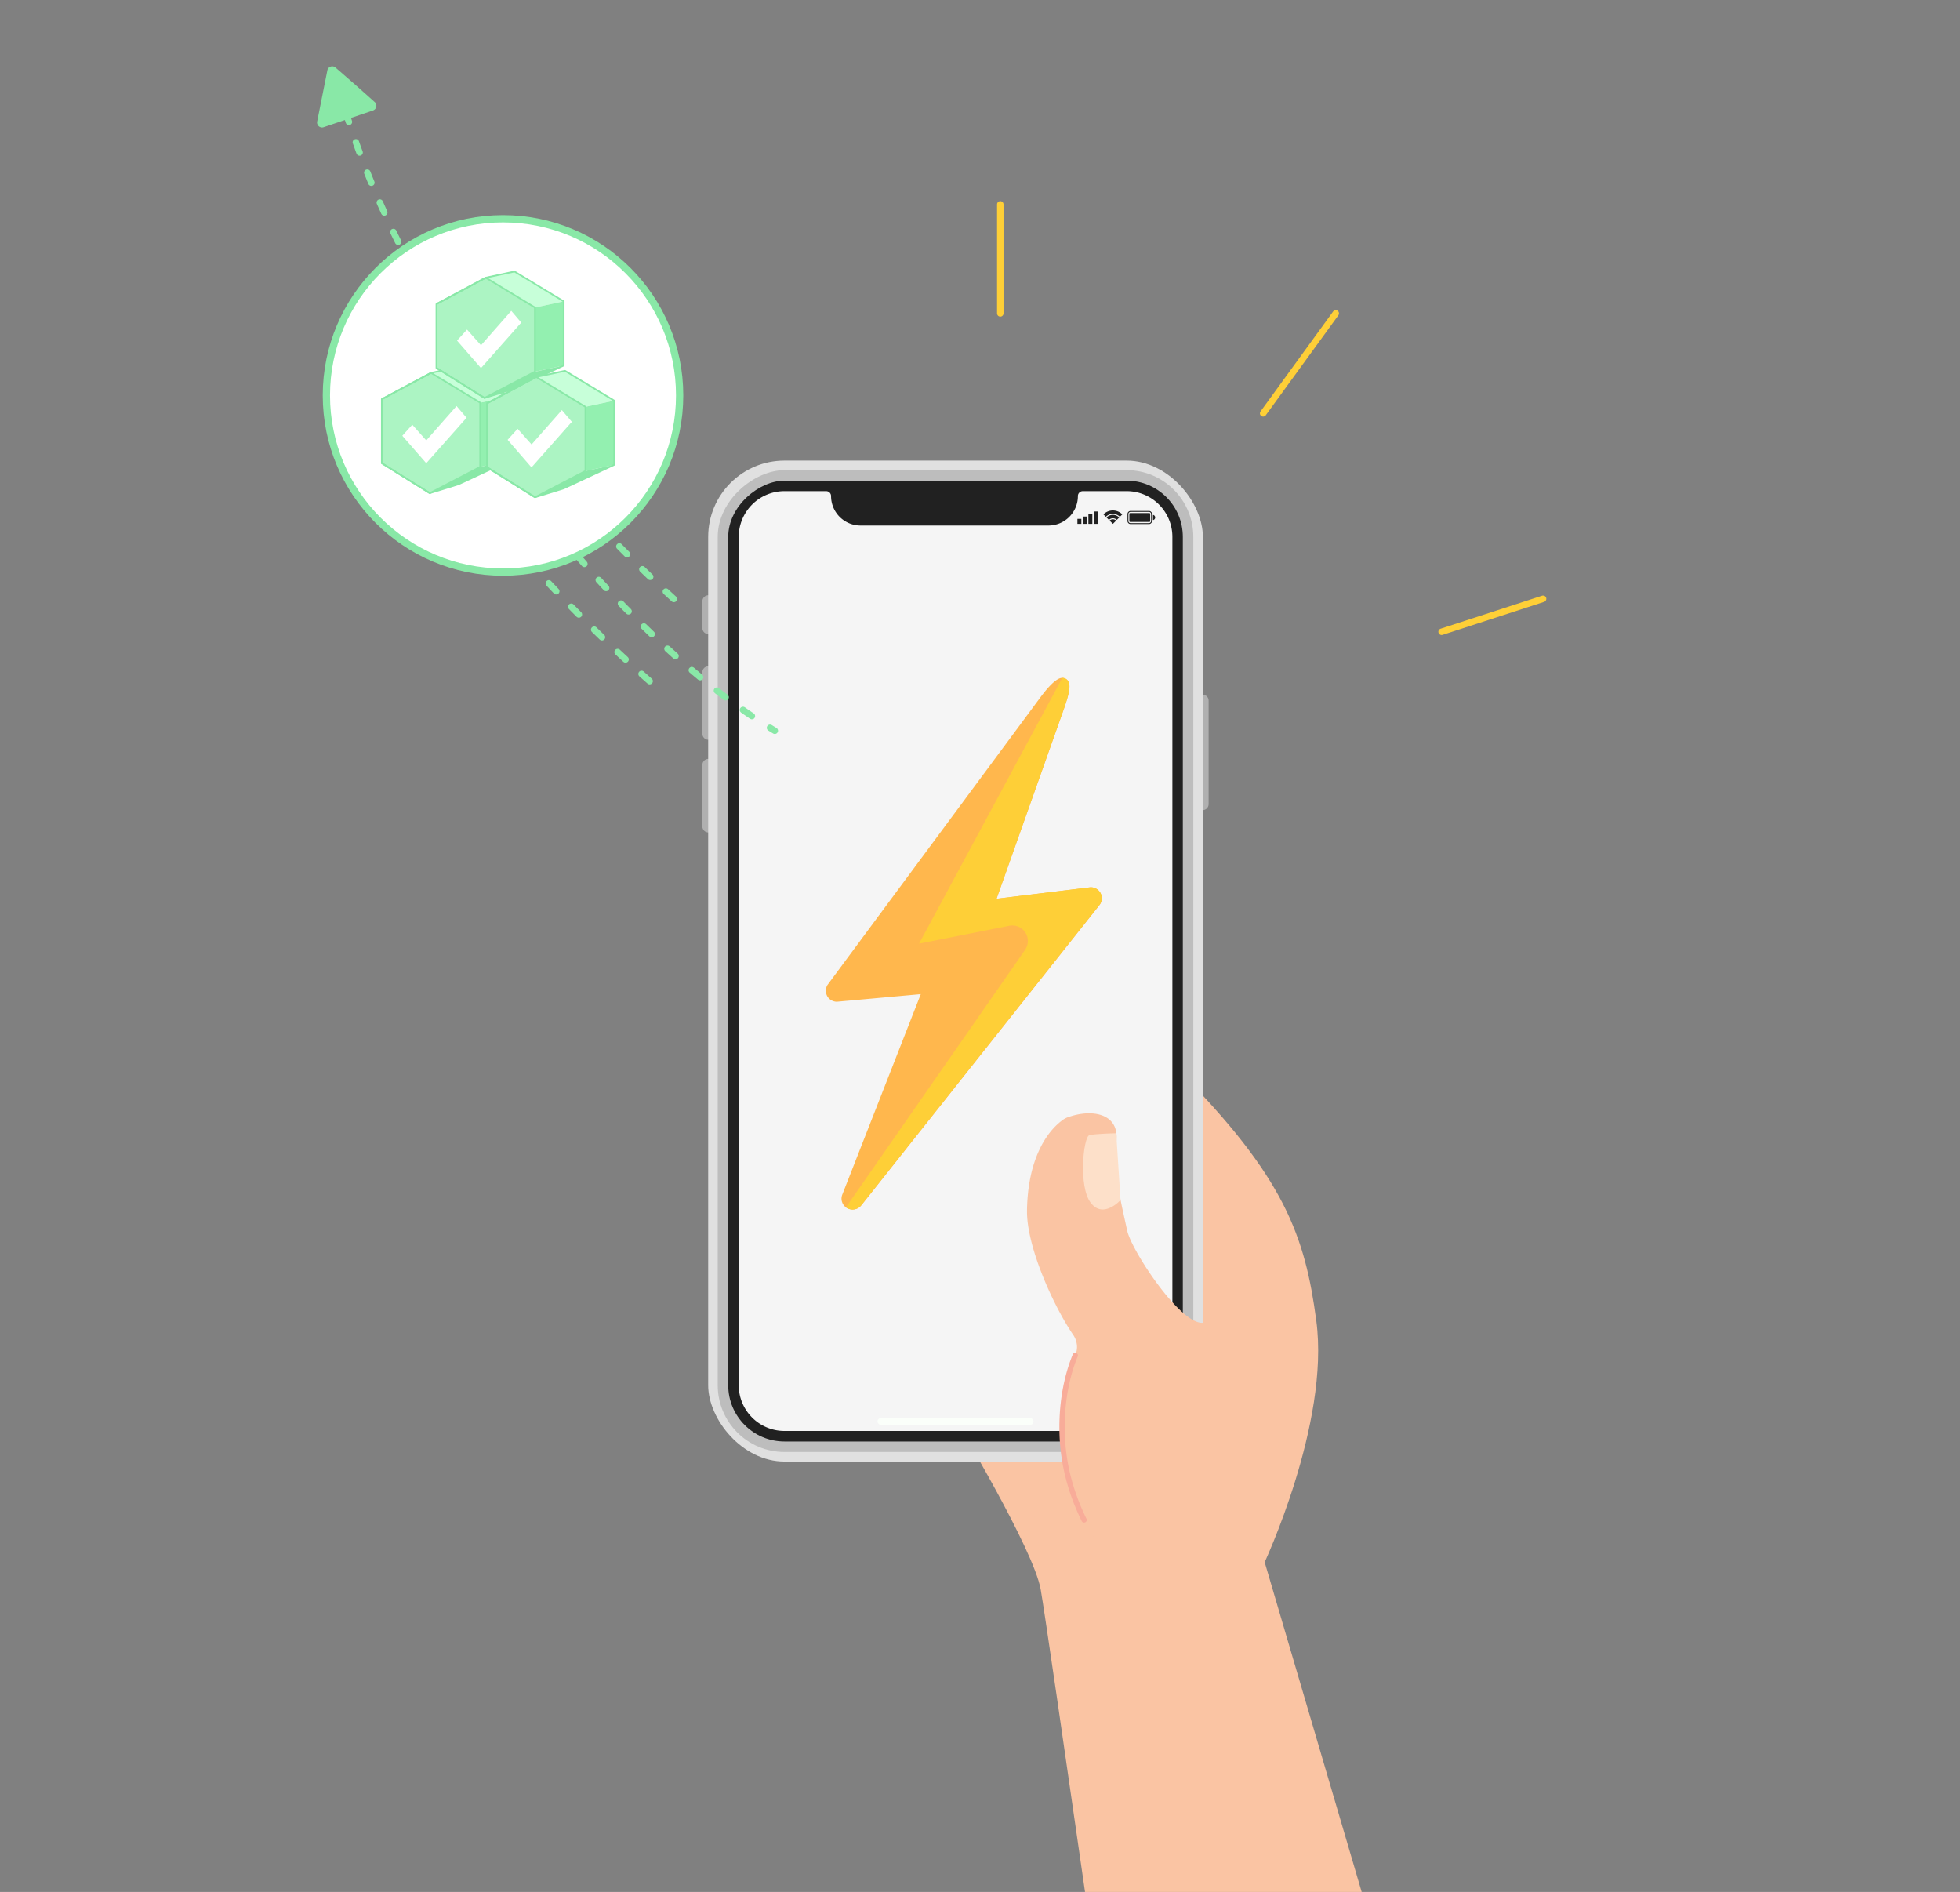 <svg xmlns="http://www.w3.org/2000/svg" viewBox="0 0 1363.01 1315.54"><rect x="0" y="0" width="1363.01" height="1315.54" fill="#808080" stroke="none"/><defs><style>.cls-1{fill:#89e8a7;}.cls-2{fill:#fac4a3;}.cls-12,.cls-15,.cls-20,.cls-3{fill:none;}.cls-3{stroke:#fecf37;stroke-width:4.5px;}.cls-12,.cls-15,.cls-16,.cls-3{stroke-linecap:round;stroke-miterlimit:10;}.cls-4{fill:#b0b0b0;}.cls-5{fill:#e0e0e0;}.cls-6{fill:#bdbdbd;}.cls-7{fill:#212121;}.cls-8{fill:#f5f5f5;}.cls-9{fill:#fbfffa;}.cls-10,.cls-16{fill:#fff;}.cls-11{fill:#fde0c9;}.cls-12{stroke:#f8ac99;stroke-width:3.7px;}.cls-13{fill:#ffb74d;}.cls-14{fill:#fecf37;}.cls-15,.cls-16,.cls-20{stroke:#89e8a7;}.cls-15{stroke-width:4.51px;stroke-dasharray:7.51 15.03;}.cls-16{stroke-width:5.06px;}.cls-17{fill:#c7ffd9;}.cls-18{fill:#93f0b0;}.cls-19{fill:#acf4c3;}.cls-20{stroke-linejoin:round;stroke-width:1.15px;}</style></defs><title>Boid_06 Power</title><g id="Layer_5" data-name="Layer 5"><path class="cls-1" d="M233.33,47a3.45,3.45,0,0,0-5.67,1.92l-3.55,17.77-3.54,17.77a3.46,3.46,0,0,0,4.5,4l17.16-5.82,17.16-5.81a3.46,3.46,0,0,0,1.17-5.87L247,58.9Z"/></g><g id="Layer_2" data-name="Layer 2"><path class="cls-2" d="M754.54,1315.54H946.93l-69.78-237.19L855.29,953.66,773,968.09l-108.54,19s54.34,90.12,59.25,118.12C726.27,1119.66,740.92,1220.81,754.54,1315.54Z"/><line class="cls-3" x1="695.61" y1="217.91" x2="695.61" y2="142.11"/><line class="cls-3" x1="1002.51" y1="439.29" x2="1073.08" y2="416.36"/><line class="cls-3" x1="878.41" y1="287.41" x2="928.9" y2="217.91"/><path class="cls-2" d="M818.35,743,691.7,622.73,617.44,778.18,740.37,1112l138.42-24.27s46.13-97.85,36.59-169.33C907.57,859.85,893.65,818.6,818.35,743Z"/><path class="cls-4" d="M829.85,483h6.47a4.16,4.16,0,0,1,4.16,4.16v72a4.16,4.16,0,0,1-4.16,4.16h-6.47a0,0,0,0,1,0,0V483A0,0,0,0,1,829.85,483Z"/><path class="cls-4" d="M488.49,463.27H495a4.16,4.16,0,0,1,4.16,4.16v42.82a4.16,4.16,0,0,1-4.16,4.16h-6.47a0,0,0,0,1,0,0V463.27A0,0,0,0,1,488.49,463.27Z" transform="translate(987.61 977.68) rotate(-180)"/><path class="cls-4" d="M488.49,413.9H495a4.16,4.16,0,0,1,4.16,4.16v18.69a4.16,4.16,0,0,1-4.16,4.16h-6.47a0,0,0,0,1,0,0v-27a0,0,0,0,1,0,0Z" transform="translate(987.61 854.81) rotate(-180)"/><path class="cls-4" d="M488.49,527.69H495a4.16,4.16,0,0,1,4.16,4.16v42.82a4.16,4.16,0,0,1-4.16,4.16h-6.47a0,0,0,0,1,0,0V527.69A0,0,0,0,1,488.49,527.69Z" transform="translate(987.61 1106.52) rotate(-180)"/><rect class="cls-5" x="492.48" y="320.26" width="344.02" height="696.01" rx="53.04" ry="53.04"/><rect class="cls-6" x="323.12" y="502.9" width="682.72" height="330.74" rx="46.4" ry="46.4" transform="translate(1332.75 3.78) rotate(90)"/><rect class="cls-7" x="330.43" y="510.2" width="668.11" height="316.13" rx="39.09" ry="39.09" transform="translate(1332.75 3.78) rotate(90)"/><path class="cls-8" d="M783.46,341.51H753a3.42,3.42,0,0,0-3.42,3.42h0a20.49,20.49,0,0,1-20.49,20.49H598.42a20.49,20.49,0,0,1-20.49-20.49h0a3.42,3.42,0,0,0-3.42-3.42h-29a31.78,31.78,0,0,0-31.78,31.79V963.23A31.78,31.78,0,0,0,545.51,995h238a31.78,31.78,0,0,0,31.78-31.79V373.3A31.78,31.78,0,0,0,783.46,341.51Z"/><rect class="cls-9" x="610.25" y="985.94" width="108.47" height="4.87" rx="2.44" ry="2.44"/><rect class="cls-7" x="749.25" y="360.77" width="2.74" height="3.49"/><rect class="cls-7" x="753.07" y="359.17" width="2.74" height="5.09"/><rect class="cls-7" x="756.89" y="357.29" width="2.74" height="6.97"/><rect class="cls-7" x="760.71" y="355.65" width="2.74" height="8.61"/><path class="cls-7" d="M773.9,358a6.22,6.22,0,0,0-4.41,1.83l1.67,1.67a3.89,3.89,0,0,1,5.48,0l1.67-1.67A6.22,6.22,0,0,0,773.9,358Z"/><path class="cls-7" d="M771.63,362l2.27,2.27,2.27-2.27a3.21,3.21,0,0,0-4.54,0Z"/><path class="cls-7" d="M773.9,357.35a6.88,6.88,0,0,1,4.88,2l1.7-1.69a9.28,9.28,0,0,0-13.15,0l1.69,1.69A6.89,6.89,0,0,1,773.9,357.35Z"/><path class="cls-7" d="M799,355.28H786.19a2.11,2.11,0,0,0-2.11,2.11v4.88a2.12,2.12,0,0,0,2.11,2.12H799a2.12,2.12,0,0,0,2.12-2.12v-4.88A2.11,2.11,0,0,0,799,355.28Zm1.48,7a1.48,1.48,0,0,1-1.48,1.48H786.19a1.48,1.48,0,0,1-1.48-1.48v-4.88a1.49,1.49,0,0,1,1.48-1.48H799a1.48,1.48,0,0,1,1.48,1.48Z"/><rect class="cls-7" x="785.36" y="356.73" width="14.5" height="6.2" rx="0.55" ry="0.55"/><path class="cls-7" d="M801.79,358v3.65a1.85,1.85,0,0,0,0-3.65Z"/><path class="cls-10" d="M750.91,931.16h1.6a.39.39,0,1,0,0-.77h-1.6a.39.39,0,1,0,0,.77Z"/><path class="cls-10" d="M757.61,933.56a3.19,3.19,0,1,0,3.19,3.19A3.19,3.19,0,0,0,757.61,933.56Z"/><path class="cls-10" d="M765.21,931.76h-3.29l-1.22-2.46h-6l-1,2.46h-3.23a1.55,1.55,0,0,0-1.56,1.55v7.85a1.56,1.56,0,0,0,1.56,1.56h14.74a1.55,1.55,0,0,0,1.55-1.56v-7.85A1.54,1.54,0,0,0,765.21,931.76Zm-7.6,8.84a3.86,3.86,0,1,1,3.85-3.85A3.86,3.86,0,0,1,757.61,940.6Zm5.33-6.82a.56.56,0,1,1,.56-.56A.56.56,0,0,1,762.94,933.78Z"/><path class="cls-2" d="M860.36,928.51c-2.26-8.88-11.92-13.23-20.34-9.62a12.23,12.23,0,0,1-3.08.85c-15.58,2.27-50-50-53.06-64-3.77-17.21-8-34.56-8.18-49.34,0-1.69.7-13.09.77-14.71.82-17.4-17-20.71-33.39-15a14.43,14.43,0,0,0-3.54,1.7c-11.73,8.16-24.83,27.77-25.35,63.2-.38,25.8,19.09,67.64,32.16,86.64a14.88,14.88,0,0,1,1.4,14.2c-9.15,22-12.56,53.59-5.18,83.6,9.87,40.13,35.39,67.68,39.18,69l75.1-15.13a14.83,14.83,0,0,0,19.73-15.39L865.69,950.18a14.31,14.31,0,0,0-.39-2.25Z"/><path class="cls-11" d="M776.23,788s-14.45.27-18.65,1.32-7.82,35.84,1,47.13,20.65-2,20.65-2Z"/><path class="cls-12" d="M747.75,942.45c-9.15,22-12.56,53.59-5.18,83.6a151.61,151.61,0,0,0,11.32,30.8"/><path class="cls-13" d="M758.54,616.94q-.15,0-65.52,8l46.7-131.65c4.74-13.36,4.64-17.53,2.93-19.93a4.7,4.7,0,0,0-3.87-2c-1.32,0-5.34,0-15.72,14.13L575.45,684.86a7.83,7.83,0,0,0-.06,8,7.73,7.73,0,0,0,6.58,3.69q.1,0,58.36-5.29L585.76,830.58A7.59,7.59,0,0,0,589,840a7.71,7.71,0,0,0,9.87-1.77l165.57-208.7a7.65,7.65,0,0,0-5.91-12.55Z"/><path class="cls-14" d="M765.5,621.35a7.73,7.73,0,0,0-7-4.41q-.15,0-65.52,8l46.7-131.65c4.74-13.36,4.64-17.53,2.93-19.93a4.7,4.7,0,0,0-3.87-2l-99.63,184.8,62.79-12.43a10.78,10.78,0,0,1,10.95,16.74l-124.57,179a8.27,8.27,0,0,0,.69.46,7.71,7.71,0,0,0,9.87-1.77l165.57-208.7A7.69,7.69,0,0,0,765.5,621.35Z"/><path class="cls-15" d="M468.58,416.46C361.2,318,297.72,219.91,260.76,133.06A610.35,610.35,0,0,1,237.2,67.31"/><path class="cls-15" d="M451.76,473.6a1030.59,1030.59,0,0,1-75.86-74.15"/><circle class="cls-16" cx="349.8" cy="274.95" r="122.83"/><polygon class="cls-17" points="319.73 254.98 299.73 259.27 333.93 280 353.93 275.72 319.73 254.98"/><polygon class="cls-18" points="353.93 320.34 353.93 275.72 333.93 280 333.93 324.63 353.93 320.34"/><polygon class="cls-1" points="318.87 336.71 353.93 320.34 333.93 324.63 298.87 342.9 318.87 336.71"/><polygon class="cls-19" points="299.73 259.27 265.53 277.57 265.53 322.07 298.87 342.9 333.93 324.63 333.93 280 299.73 259.27"/><polygon class="cls-20" points="299.73 259.27 265.53 277.57 265.53 322.07 298.87 342.9 333.93 324.63 333.93 280 299.73 259.27"/><g id="NNaDqx.tif"><path class="cls-10" d="M324.43,290.66a8.39,8.39,0,0,0-.77.7l-26.54,29.95c-.21.24-.44.46-.71.75L279.77,303l6.94-7.67,9.72,10.9,21.05-23.9,6.95,8.14Z"/></g><polygon class="cls-20" points="353.93 275.72 319.73 254.98 299.73 259.27 299.73 259.27 265.53 277.57 265.53 322.07 298.87 342.9 318.87 336.71 353.93 320.34 353.93 275.72 353.93 275.72"/><polygon class="cls-17" points="357.79 188.8 337.79 193.08 371.99 213.82 391.99 209.53 357.79 188.8"/><polygon class="cls-18" points="391.99 254.16 391.99 209.53 371.99 213.82 371.99 258.44 391.99 254.16"/><polygon class="cls-1" points="356.93 270.53 391.99 254.16 371.99 258.44 336.93 276.72 356.93 270.53"/><polygon class="cls-19" points="337.79 193.08 303.59 211.39 303.59 255.88 336.93 276.72 371.99 258.44 371.99 213.82 337.79 193.08"/><polygon class="cls-20" points="337.79 193.08 303.59 211.39 303.59 255.88 336.93 276.72 371.99 258.44 371.99 213.82 337.79 193.08"/><g id="NNaDqx.tif-2" data-name="NNaDqx.tif"><path class="cls-10" d="M362.49,224.47a10.33,10.33,0,0,0-.77.7l-26.54,30c-.21.24-.44.47-.72.76l-16.63-19.1,6.94-7.66,9.72,10.9,21.05-23.91,6.95,8.15Z"/></g><polygon class="cls-20" points="391.99 209.53 357.79 188.8 337.79 193.08 337.79 193.08 303.59 211.39 303.59 255.88 336.93 276.72 356.93 270.53 391.99 254.16 391.99 209.53 391.99 209.53"/><polygon class="cls-17" points="392.91 257.84 372.91 262.12 407.11 282.86 427.11 278.57 392.91 257.84"/><polygon class="cls-18" points="427.11 323.2 427.11 278.57 407.11 282.86 407.11 327.48 427.11 323.2"/><polygon class="cls-1" points="392.05 339.57 427.11 323.2 407.11 327.48 372.05 345.76 392.05 339.57"/><polygon class="cls-19" points="372.91 262.12 338.71 280.43 338.71 324.92 372.05 345.76 407.11 327.48 407.11 282.86 372.91 262.12"/><polygon class="cls-20" points="372.91 262.12 338.71 280.43 338.71 324.92 372.05 345.76 407.11 327.48 407.11 282.86 372.91 262.12"/><g id="NNaDqx.tif-3" data-name="NNaDqx.tif"><path class="cls-10" d="M397.61,293.51a10.33,10.33,0,0,0-.77.7l-26.54,30c-.21.24-.44.47-.72.76L353,305.82l6.94-7.66,9.72,10.9,21.05-23.91,6.95,8.15Z"/></g><polygon class="cls-20" points="427.11 278.57 392.91 257.84 372.91 262.12 372.91 262.12 338.71 280.43 338.71 324.92 372.05 345.76 392.05 339.57 427.11 323.2 427.11 278.57 427.11 278.57"/><path class="cls-15" d="M401.49,386.39s64.82,78.25,137.31,121.72"/></g></svg>